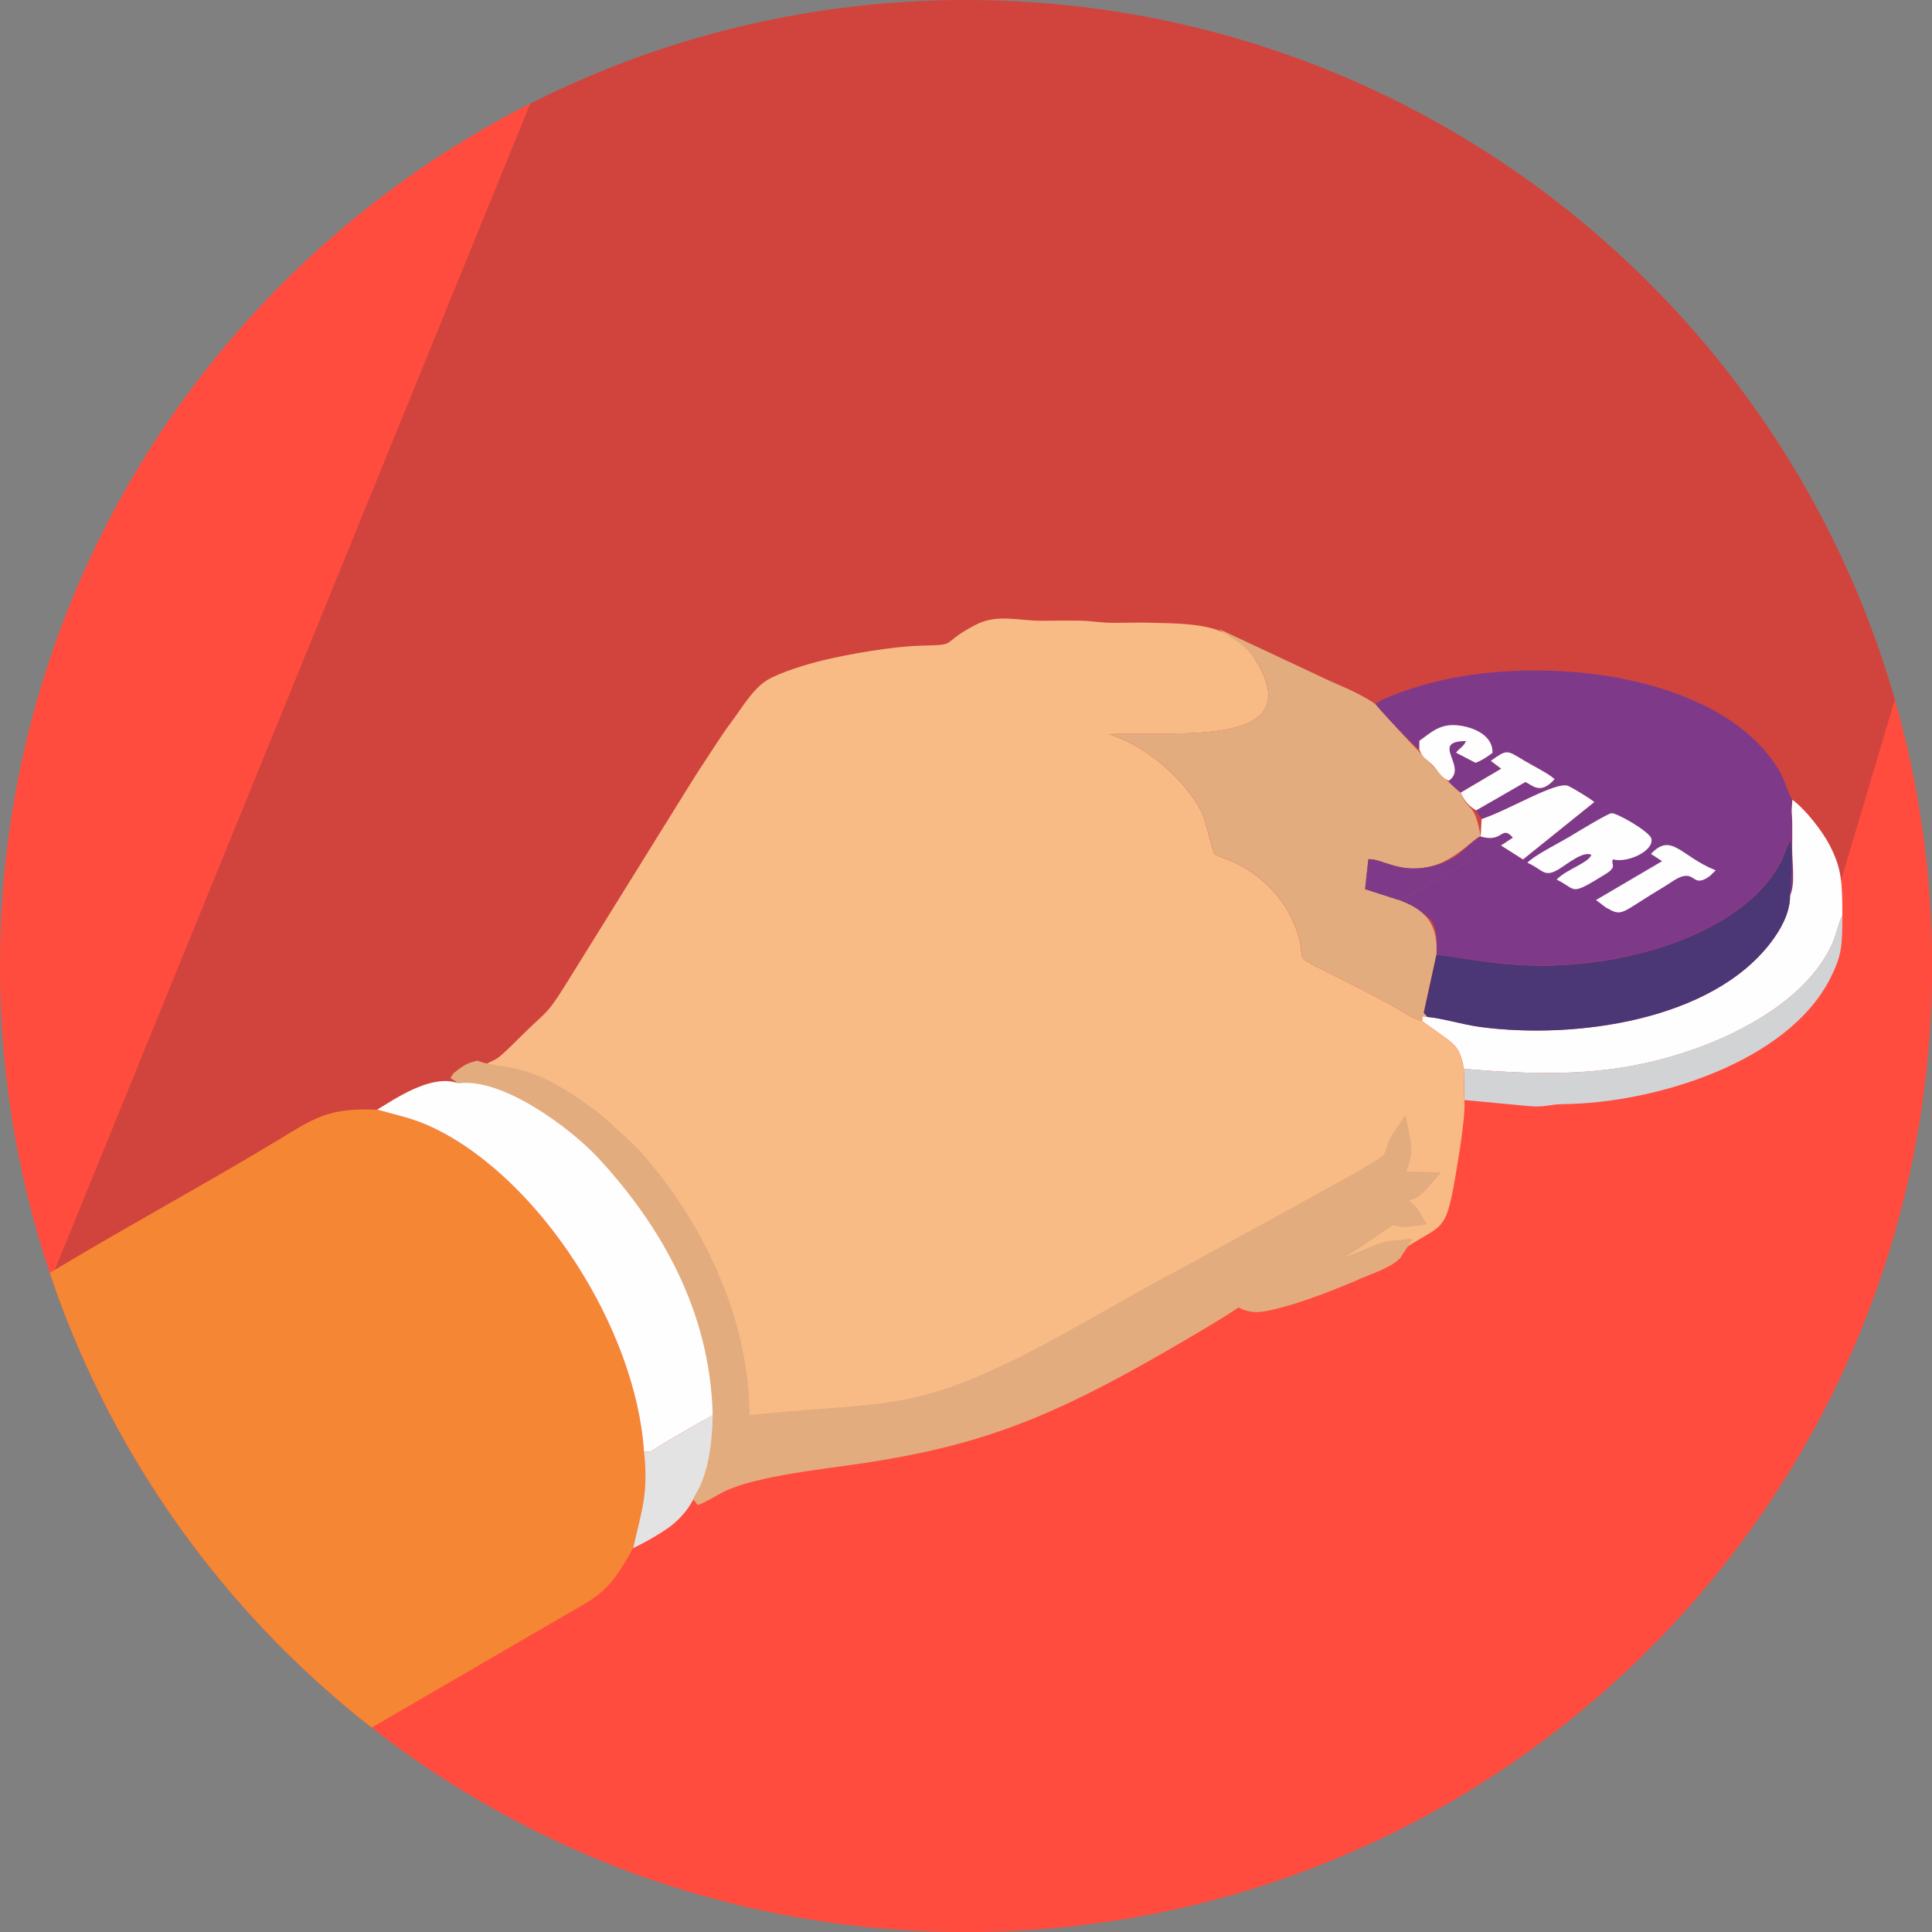 <?xml version="1.0" encoding="UTF-8"?>
<!DOCTYPE svg PUBLIC "-//W3C//DTD SVG 1.1//EN" "http://www.w3.org/Graphics/SVG/1.1/DTD/svg11.dtd">
<!-- Creator: CorelDRAW 2017 -->
<svg xmlns="http://www.w3.org/2000/svg" xml:space="preserve" width="0.3in" height="0.3in" version="1.1" style="shape-rendering:geometricPrecision; text-rendering:geometricPrecision; image-rendering:optimizeQuality; fill-rule:evenodd; clip-rule:evenodd"
viewBox="0 0 299.99 299.99"
 xmlns:xlink="http://www.w3.org/1999/xlink">
 <rect x="0" y="0" width="299.99" height="299.99" fill="#808080" stroke="none"/>
 <defs>
  <style type="text/css">
   <![CDATA[
    .str0 {stroke:#E3AC7E;stroke-width:3;stroke-miterlimit:2.613}
    .fil10 {fill:none}
    .fil3 {fill:#F58634}
    .fil4 {fill:#7E3A89}
    .fil7 {fill:#4B3676}
    .fil8 {fill:#D2D3D5}
    .fil5 {fill:#E3AC7E}
    .fil9 {fill:#E4E3E3}
    .fil2 {fill:#F8BB85}
    .fil6 {fill:#FEFEFE}
    .fil0 {fill:#FF4C3E}
    .fil1 {fill:#26273C;fill-opacity:0.212}
   ]]>
  </style>
   <clipPath id="id0">
    <path d="M150 -0c82.84,0 150,67.16 150,150 0,82.84 -67.16,150 -150,150 -82.84,0 -150,-67.16 -150,-150 0,-82.84 67.16,-150 150,-150z"/>
   </clipPath>
 </defs>
 <g id="Layer_x0020_1">
  <path class="fil0" d="M150 -0c82.84,0 150,67.16 150,150 0,82.84 -67.16,150 -150,150 -82.84,0 -150,-67.16 -150,-150 0,-82.84 67.16,-150 150,-150z"/>
  <g style="clip-path:url(#id0)">
   <g id="_2490708586176">
    <polygon id="1" class="fil1" points="282.74,147.21 338.3,-39.43 97.93,-22.18 7.99,198.45 168.15,151.56 "/>
    <path class="fil2" d="M74.01 166.28c3.67,1.3 7.37,-0.25 17,7 0.59,0.45 1.22,0.89 1.65,1.28 3.15,2.91 4.63,3.94 7.49,7.43 8.01,9.8 15.15,24.14 14.69,39.43 21.61,-2.41 26.22,-0.2 45.28,-9.93 7.28,-3.72 15.88,-8.93 23.57,-12.97l17.81 -9.74c2,-1.19 13.57,-7.28 14.44,-8.43 0.83,-1.11 0.7,-2.27 1.51,-3.45 0.44,2.17 -0.04,3.33 -0.81,5.24 1.23,1.65 1.72,1.22 3.94,1.31 -1.24,1.42 -2.03,1.83 -4.47,1.44 1.01,3 2.06,2.43 3.01,4.07 -4.43,0.6 -0.04,-2.53 -7.48,2.63 -1.28,0.89 -2.2,1.49 -3.53,2.31 -1.94,1.2 -1.58,1.41 -0.71,2.89 2.56,0.3 6.13,-2.41 9.06,-2.68 1.05,0.26 0.71,0.29 2.85,-1.03 5.39,-3.32 5.33,-1.82 7.32,-14.36 0.29,-1.8 0.92,-6.24 0.74,-7.91l-0.09 -4.85c-0.47,-2.63 -1.08,-3.51 -2.61,-4.65 -1.21,-0.9 -2.79,-1.98 -3.91,-2.8 -1.56,-0.31 -3.15,-1.6 -4.94,-2.54 -1.26,-0.66 -3.23,-1.73 -4.43,-2.34 -13.73,-7.04 -7.02,-2.51 -10.69,-10.73 -1.5,-3.35 -4.19,-6.09 -7.02,-7.88 -2.08,-1.31 -2.81,-1.35 -5.04,-2.34 -0.69,-1.18 -1.18,-4.92 -2.22,-6.89 -2.57,-4.89 -8.61,-10.06 -14.22,-11.78 8.86,-0.64 30.21,2.41 23.43,-10.37 -3.68,-6.94 -9.92,-6.74 -16.7,-6.94 -1.89,-0.06 -3.93,0 -5.83,0.01 -2.35,0.01 -3.52,-0.31 -5.49,-0.34 -1.93,-0.02 -3.91,0 -5.84,0.02 -3.68,0.02 -6.89,-1.15 -10.34,0.66 -5.83,3.04 -2.24,3.06 -8.44,3.21 -4.39,0.11 -11.2,1.3 -15.21,2.27 -2.52,0.61 -6.6,1.85 -8.61,3.04 -2.22,1.32 -3.96,4.33 -5.54,6.44 -1.68,2.24 -3.12,4.62 -4.69,6.96 -0.84,1.26 -1.44,2.28 -2.26,3.56l-19.09 30.74c-2.84,4.52 -2.75,3.69 -6.81,7.75 -5.21,5.21 -2.89,2.37 -6.8,5.26z"/>
    <path class="fil3" d="M43.87 275.67c1.96,-0.08 1.79,-0.55 4.97,-2.26l36.43 -21.18c7.63,-4.51 8.83,-4.26 13.03,-11.83 1.28,-5.74 2.43,-8.46 1.67,-15.08 -1.25,-18.87 -16.01,-42.1 -32.54,-50.11 -3.23,-1.56 -5.25,-1.89 -8.89,-2.9 -7.75,-0.34 -9.82,1.37 -15.84,5 -10.83,6.53 -22.87,13.07 -33.78,19.62 -2.41,1.45 -4.57,2.69 -7.02,3.98l0 74.76 41.96 0z"/>
    <path class="fil4" d="M213.56 109.32c0.69,0.94 6,6.61 6.82,7.04l-0 -1.33c1.85,-1.28 3.24,-2.83 6.38,-2.35 2.22,0.34 5.03,1.56 4.98,4.21 -0.62,0.47 -1.58,1.17 -2.64,1.55l-3.02 -1.57c0.56,-0.76 1.11,-0.82 1.56,-1.8 -5.78,0 0.43,4.02 -2.7,6.16 0.31,0.89 0.7,1.71 1.88,1.83l6.26 -3.7 -1.61 -1.22c2.52,-1.8 2.44,-1.69 5.09,-0.09 1.31,0.8 3.78,1.99 4.81,2.93 -2.25,2.54 -3.44,0.89 -4.54,0.45l-7.64 4.4 0.86 1.35c4.35,-1.44 11.66,-5.97 13.48,-5.13 0.69,0.32 3.43,1.96 4.01,2.49l-11.07 8.91 -3.41 -2.17 1.85 -1.22c-1.83,-2.06 -1.52,0.89 -5.01,-0.18 -0.54,0 -0.31,-0.09 -0.61,0.37 1.13,2.58 0.37,2.48 -1.59,3.58 -1.19,0.67 -2.25,1.42 -3.43,2.07 -2.09,1.16 -4.89,2.92 -7.16,3.85 4.03,2.79 6.42,1.54 5.91,8.53 1.14,-0.07 9.45,1.8 17.07,1.66 5.8,-0.1 11.5,-0.98 16.74,-2.51 7.57,-2.22 16.08,-6.65 19.69,-13.64 0.53,-1.03 0.85,-2.4 1.47,-3.31 0.39,2.63 0.07,5.95 -0.07,8.56 0.85,-1.74 0.3,-5.24 0.32,-7.38 0.01,-1.3 0.03,-2.59 0.01,-3.89 -0.01,-0.68 -0.04,-1.22 -0.09,-1.89l0.11 -1.69c-1.18,-2.1 -0.84,-3.45 -3.83,-7.14 -10.47,-12.9 -36.31,-15.37 -52.74,-10.89 -1.82,0.5 -6.83,2.05 -8.17,3.17z"/>
    <path class="fil5" d="M220.79 158.51c0.35,-0.8 -0.52,-0.71 0.84,-0.61l-0.56 -0.66 1.96 -8.97c0.55,-7.51 -4.97,-8.23 -11.07,-10.2l0.5 -4.65c2.17,-0.13 4.68,2.22 9.56,1.15 3.94,-0.86 7.11,-4.7 7.89,-4.7 -0.99,-5.65 -1.93,-3.63 -3.09,-6.81 -0.69,-0.07 -12.35,-12.48 -13.27,-13.74 -2.92,-2.02 -6.05,-3.02 -8.83,-4.42l-15.43 -7.23c1.5,1.41 4.3,2.08 6.35,5.96 6.78,12.78 -14.57,9.73 -23.43,10.37 5.6,1.73 11.65,6.89 14.22,11.78 1.04,1.97 1.53,5.71 2.22,6.89 2.23,0.99 2.96,1.03 5.04,2.34 2.83,1.79 5.52,4.52 7.02,7.88 3.67,8.22 -3.04,3.7 10.69,10.73 1.2,0.61 3.17,1.69 4.43,2.34 1.8,0.94 3.38,2.24 4.94,2.54z"/>
    <path class="fil5 str0" d="M71.17 168.22c6.78,-0.98 17.49,6.97 21.89,11.77 9.36,10.2 17.21,23.39 17.59,39.73 -0.07,4.43 -0.64,9.14 -2.81,12.57 1.69,-0.63 3,-1.7 4.88,-2.46 1.91,-0.76 3.33,-1.13 5.5,-1.63 3.85,-0.88 8.59,-1.52 12.52,-2.05 18.55,-2.5 29.38,-6.32 45.72,-15.45 2.5,-1.39 14.02,-7.98 15.76,-9.49 2.18,1.46 3.29,1.15 6.48,0.33 3.47,-0.89 8.77,-2.96 12.07,-4.43 1.35,-0.6 4.92,-1.76 5.72,-3.02 -2.93,0.27 -6.5,2.98 -9.06,2.68 -0.87,-1.48 -1.23,-1.69 0.71,-2.89 1.33,-0.83 2.25,-1.43 3.53,-2.31 7.44,-5.15 3.04,-2.03 7.48,-2.63 -0.96,-1.64 -2,-1.07 -3.01,-4.07 2.44,0.39 3.23,-0.02 4.47,-1.44 -2.23,-0.09 -2.72,0.35 -3.94,-1.31 0.77,-1.91 1.25,-3.07 0.81,-5.24 -0.81,1.18 -0.68,2.33 -1.51,3.45 -0.87,1.16 -12.43,7.24 -14.44,8.43l-17.81 9.74c-7.69,4.04 -16.29,9.25 -23.57,12.97 -19.06,9.72 -23.67,7.52 -45.28,9.93 0.46,-15.29 -6.69,-29.63 -14.69,-39.43 -2.85,-3.49 -4.33,-4.52 -7.49,-7.43 -0.43,-0.39 -1.05,-0.83 -1.65,-1.28 -9.63,-7.25 -13.33,-5.69 -17,-7 -0.77,0.2 -0.89,0.29 -1.49,0.67 -0.07,0.04 -0.44,0.28 -0.59,0.42 -0.66,0.58 -0.22,0.01 -0.75,0.85z"/>
    <path class="fil6" d="M58.55 172.3c3.63,1.02 5.66,1.34 8.89,2.9 16.53,8.01 31.29,31.23 32.54,50.11 0.99,0.39 1.58,-0.28 2.71,-0.97 0.9,-0.55 1.67,-0.98 2.65,-1.56 1.71,-1 3.63,-2.11 5.32,-3.06 -0.39,-16.34 -8.23,-29.53 -17.59,-39.73 -4.4,-4.8 -15.11,-12.75 -21.89,-11.77 -4.21,-1.63 -10.26,2.7 -12.62,4.08z"/>
    <path class="fil6" d="M277.94 139.04c0.02,2.83 -1.61,5.46 -2.89,7.17 -9.23,12.3 -30.56,15.2 -45.25,13.24 -2.67,-0.36 -5.86,-1.35 -8.17,-1.55 -1.35,-0.1 -0.48,-0.19 -0.84,0.61 1.12,0.82 2.69,1.9 3.91,2.8 1.53,1.14 2.14,2.02 2.61,4.65 13.84,1.19 24.69,1.14 37.09,-3.54 7.77,-2.94 16.82,-8.3 20.18,-16.07 0.57,-1.31 0.89,-3.08 1.49,-4.19 0,-5.29 -0.13,-7.3 -1.93,-10.84 -1.18,-2.31 -3.82,-5.66 -5.83,-7.14l-0.11 1.69c0.04,0.67 0.08,1.2 0.09,1.89 0.02,1.3 0,2.59 -0.01,3.89 -0.02,2.14 0.53,5.64 -0.32,7.38z"/>
    <path class="fil7" d="M223.04 148.28l-1.96 8.97 0.56 0.66c2.31,0.2 5.5,1.19 8.17,1.55 14.7,1.96 36.02,-0.94 45.25,-13.24 1.28,-1.71 2.91,-4.33 2.89,-7.17 0.14,-2.61 0.46,-5.93 0.07,-8.56 -0.62,0.91 -0.94,2.28 -1.47,3.31 -3.61,7 -12.12,11.43 -19.69,13.64 -5.24,1.53 -10.94,2.41 -16.74,2.51 -7.63,0.13 -15.94,-1.73 -17.07,-1.66z"/>
    <path class="fil8" d="M227.3 165.96l0.09 4.85 10.15 0.95c2.24,0.2 3.16,-0.3 5.15,-0.32 14.11,-0.12 34.96,-6.44 41.55,-19.62 1.7,-3.4 1.83,-4.8 1.83,-9.67 -0.6,1.1 -0.92,2.87 -1.49,4.19 -3.36,7.77 -12.41,13.13 -20.18,16.07 -12.4,4.68 -23.25,4.73 -37.09,3.54z"/>
    <path class="fil9" d="M99.98 225.31c0.76,6.62 -0.4,9.34 -1.67,15.08 1.81,-0.87 4,-2.11 5.56,-3.23 1.52,-1.08 3.28,-2.98 3.98,-4.86 2.17,-3.44 2.73,-8.14 2.81,-12.57 -1.69,0.94 -3.61,2.06 -5.32,3.06 -0.98,0.57 -1.75,1.01 -2.65,1.56 -1.13,0.69 -1.72,1.35 -2.71,0.97z"/>
    <path class="fil6" d="M237.16 133.96c2.46,1.06 2.54,2.42 4.92,0.98 1.36,-0.83 3.76,-2.85 5.03,-2.2 -0.57,1.32 -3.85,2.22 -5.4,3.83 3.28,1.63 1.9,2.65 7.61,-0.86 1.94,-1.19 0.69,-1.59 1.14,-2.27 2.34,0.62 6.43,-1.39 5.95,-3.23 -0.29,-1.11 -5.39,-4.02 -6.19,-3.94 -0.61,0.06 -5.56,3.07 -6.61,3.71 -1.34,0.8 -5.49,2.9 -6.44,3.99z"/>
    <path class="fil6" d="M230.06 127.18l-0.15 2.7c3.49,1.07 3.18,-1.88 5.01,0.18l-1.85 1.22 3.41 2.17 11.07 -8.91c-0.58,-0.53 -3.32,-2.17 -4.01,-2.49 -1.82,-0.84 -9.13,3.69 -13.48,5.13z"/>
    <path class="fil6" d="M256.35 132.59l1.73 1.13 -10.26 6.03 1.5 1.14c2.75,1.54 2.01,1.01 9.31,-3.35 1.17,-0.7 2.55,-1.94 3.86,-1.42 0.69,0.27 1.13,1.3 3.02,-0.11l0.89 -0.87c-5.45,-2.18 -6.84,-5.96 -10.04,-2.56z"/>
    <path class="fil4" d="M217.13 139.74c2.26,-0.94 5.06,-2.7 7.16,-3.85 1.18,-0.65 2.24,-1.4 3.43,-2.07 1.96,-1.09 2.73,-1 1.59,-3.58 -1.96,1.34 -2.88,3.37 -7.28,4.33 -4.88,1.07 -7.39,-1.28 -9.56,-1.15l-0.5 4.65 5.16 1.67z"/>
    <path class="fil6" d="M226.83 123.06c0.47,1.29 1.35,2.18 2.38,2.77l7.64 -4.4c1.09,0.44 2.28,2.09 4.54,-0.45 -1.04,-0.94 -3.5,-2.13 -4.81,-2.93 -2.64,-1.6 -2.57,-1.71 -5.09,0.09l1.61 1.22 -6.26 3.7z"/>
    <path class="fil6" d="M220.38 116.37c0.54,1.39 1.15,1.47 2.11,2.48 0.86,0.9 1.31,1.87 2.46,2.38 3.13,-2.14 -3.09,-6.16 2.7,-6.16 -0.46,0.97 -1,1.04 -1.56,1.8l3.02 1.57c1.06,-0.38 2.02,-1.07 2.64,-1.55 0.06,-2.65 -2.75,-3.87 -4.98,-4.21 -3.15,-0.48 -4.54,1.07 -6.38,2.35l0 1.33z"/>
   </g>
  </g>
  <path class="fil10" d="M150 -0c82.84,0 150,67.16 150,150 0,82.84 -67.16,150 -150,150 -82.84,0 -150,-67.16 -150,-150 0,-82.84 67.16,-150 150,-150z"/>
 </g>
</svg>
